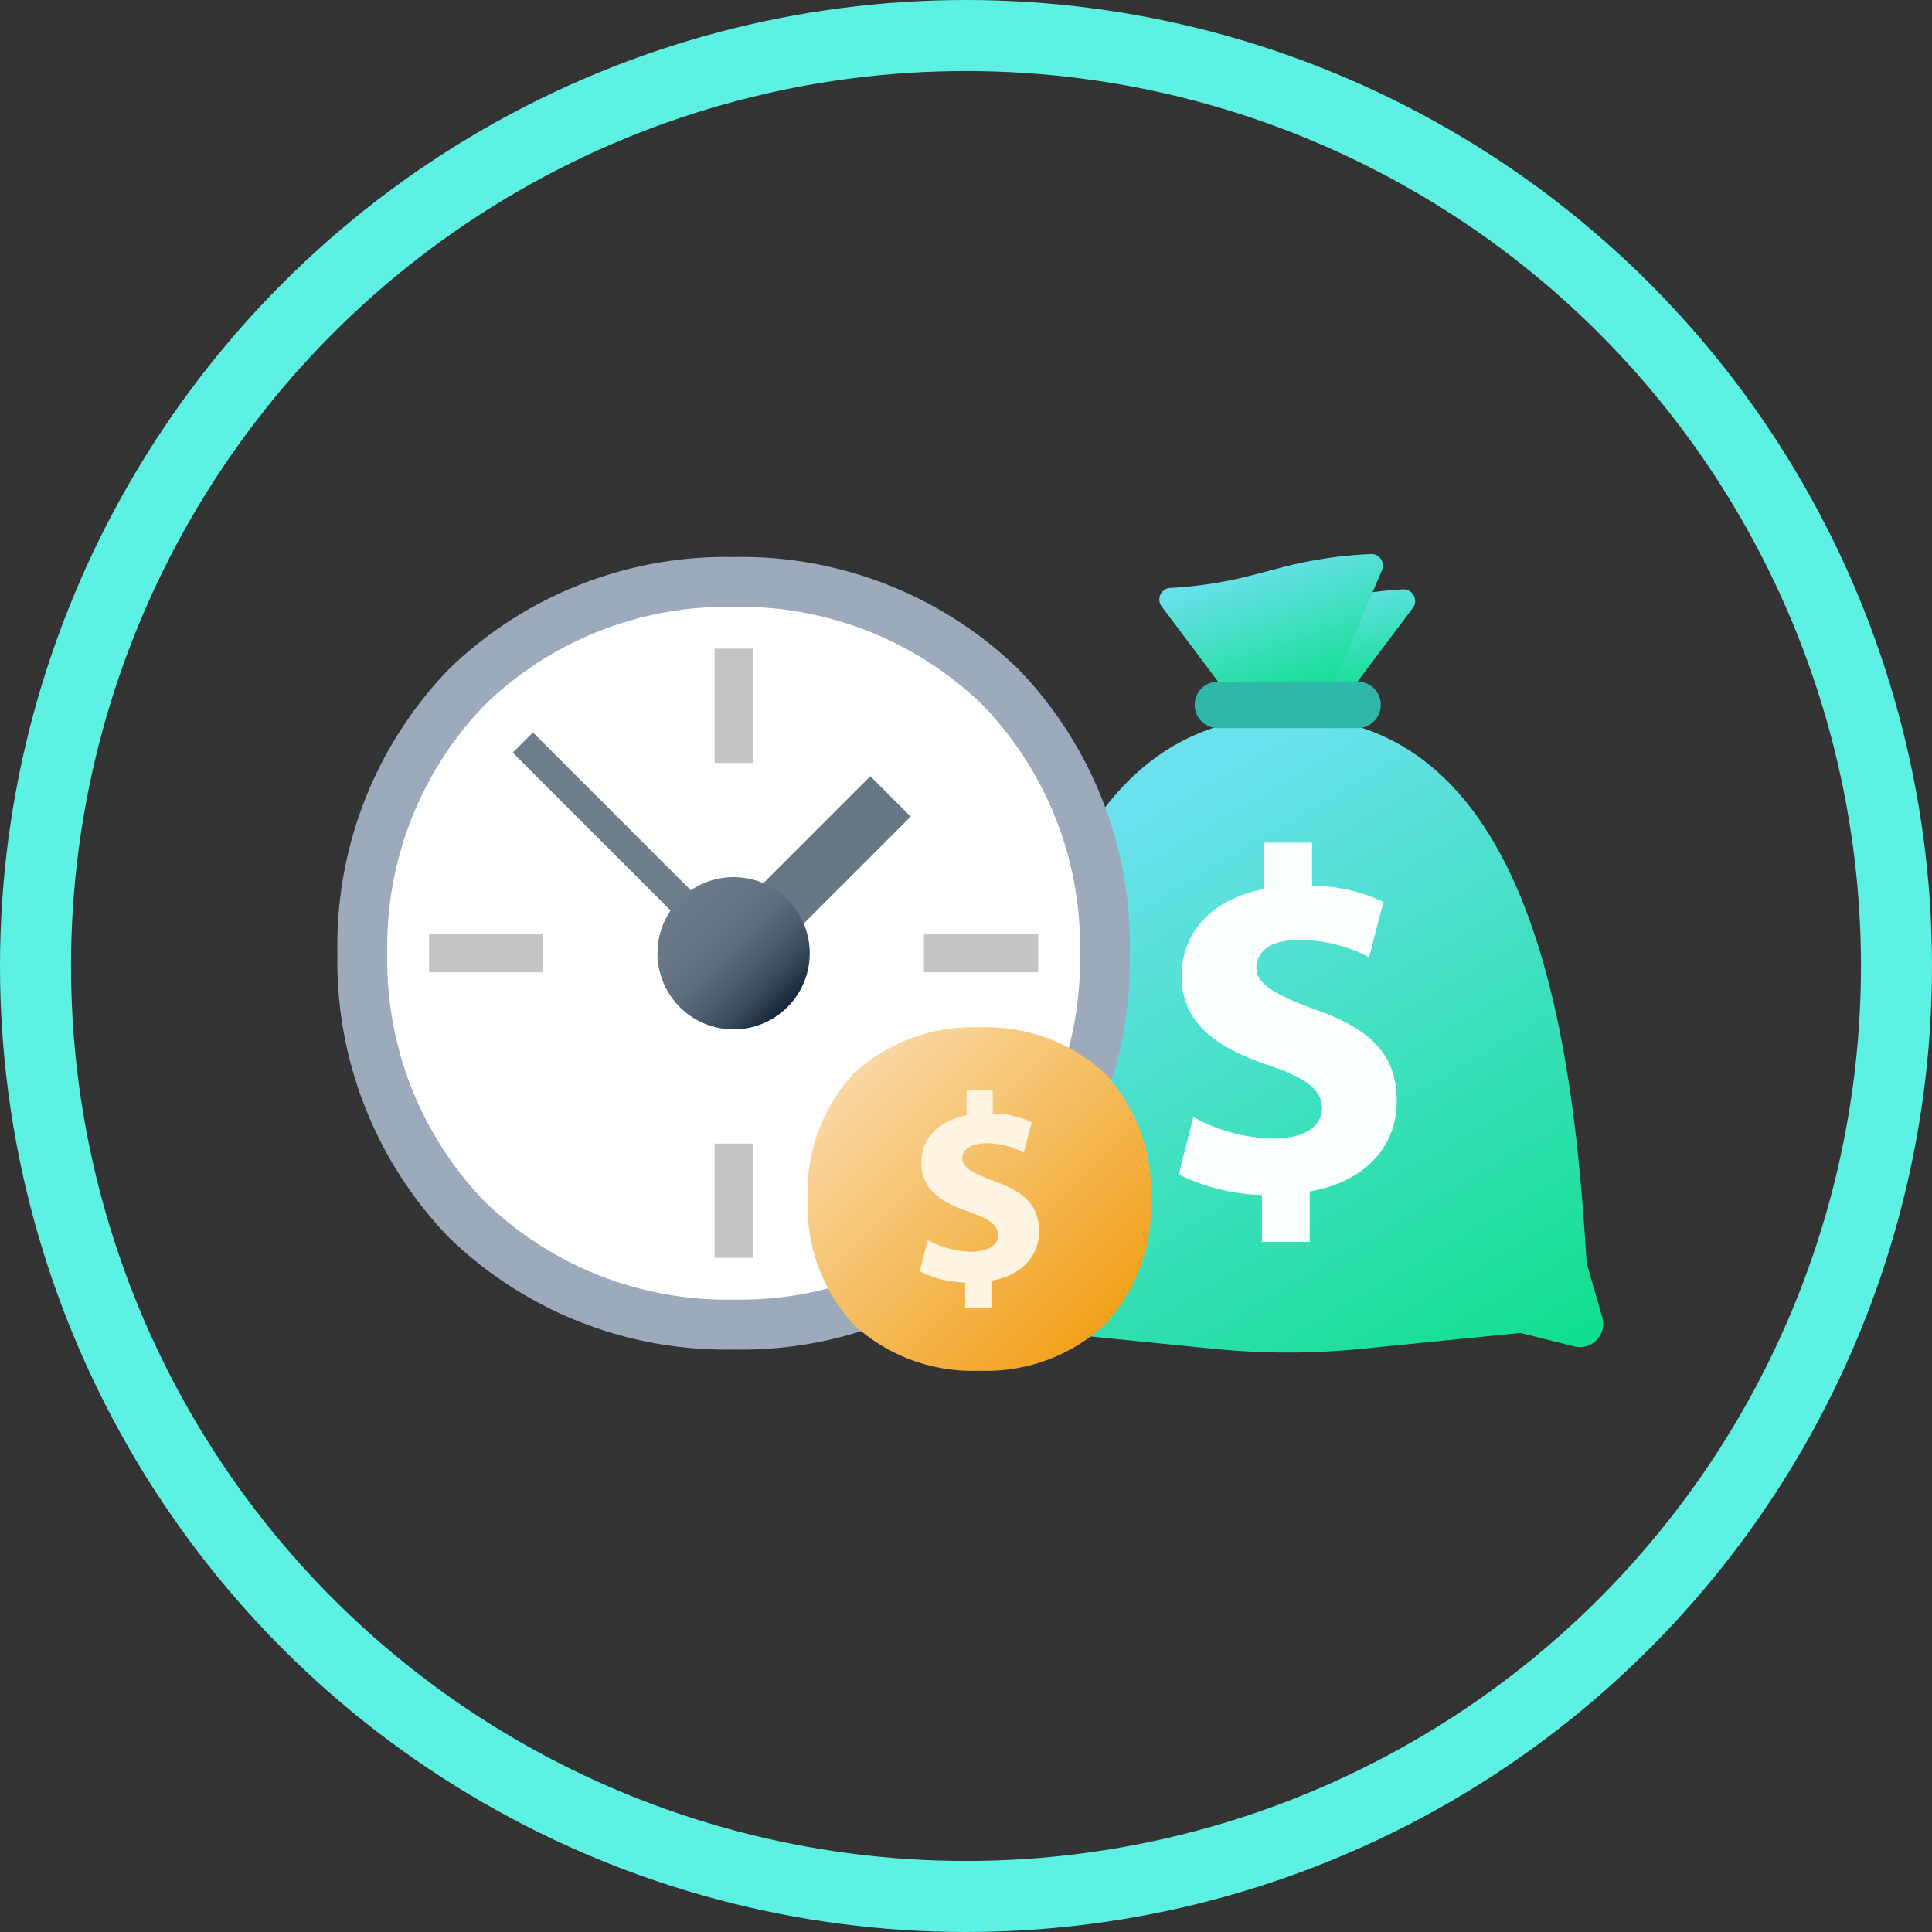 <svg xmlns="http://www.w3.org/2000/svg" xmlns:xlink="http://www.w3.org/1999/xlink" width="136" height="136" viewBox="0 0 136 136">
  <rect x="0" y="0" width="136" height="136" fill="#333333" stroke="none"/>
  <defs>
    <linearGradient id="linear-gradient" x1="0.5" x2="1.146" y2="1.096" gradientUnits="objectBoundingBox">
      <stop offset="0" stop-color="#6ce1ee"/>
      <stop offset="1" stop-color="#01de7e"/>
    </linearGradient>
    <linearGradient id="linear-gradient-4" x1="-4.23" y1="63.204" x2="-3.23" y2="63.204" gradientUnits="objectBoundingBox">
      <stop offset="0" stop-color="#152738"/>
      <stop offset="1" stop-color="#677786"/>
    </linearGradient>
    <linearGradient id="linear-gradient-5" x1="-261.814" y1="15.226" x2="-251.382" y2="15.226" gradientUnits="objectBoundingBox">
      <stop offset="0" stop-color="#152738"/>
      <stop offset="1" stop-color="#6e7d8c"/>
    </linearGradient>
    <linearGradient id="linear-gradient-6" x1="0.146" y1="0.146" x2="0.854" y2="0.854" gradientUnits="objectBoundingBox">
      <stop offset="0" stop-color="#6b7a8a"/>
      <stop offset="0.255" stop-color="#677686"/>
      <stop offset="0.46" stop-color="#5d6d7d"/>
      <stop offset="0.647" stop-color="#4c5c6d"/>
      <stop offset="0.823" stop-color="#354656"/>
      <stop offset="0.991" stop-color="#162839"/>
      <stop offset="1" stop-color="#152738"/>
    </linearGradient>
    <linearGradient id="linear-gradient-7" x1="0.134" y1="0.134" x2="0.866" y2="0.866" gradientUnits="objectBoundingBox">
      <stop offset="0" stop-color="#f9d8a4"/>
      <stop offset="1" stop-color="#f2a11a"/>
    </linearGradient>
  </defs>
  <g id="f1_b" transform="translate(-7439 5482)">
    <g id="椭圆_281" data-name="椭圆 281" transform="translate(7439 -5482)" fill="none" stroke="#5df1e3" stroke-width="5">
      <circle cx="68" cy="68" r="68" stroke="none"/>
      <circle cx="68" cy="68" r="65.5" fill="none"/>
    </g>
    <g id="组_17098" data-name="组 17098" transform="translate(7462.747 -5443)">
      <g id="组_17092" data-name="组 17092" transform="translate(44.696)">
        <g id="组_17091" data-name="组 17091">
          <path id="路径_32902" data-name="路径 32902" d="M72.147,36.812c17.859,0,20.169,24.428,21.042,38.484l1.1,3.819a1.638,1.638,0,0,1-1.971,2.041l-3.794-.949-11.2,1.121a51.981,51.981,0,0,1-10.35,0l-11.2-1.121-3.794.949a1.637,1.637,0,0,1-1.971-2.041l1.1-3.819C51.98,61.24,54.29,36.812,72.147,36.812Z" transform="translate(-49.941 -25.376)" fill="url(#linear-gradient)"/>
          <path id="路径_32903" data-name="路径 32903" d="M70.317,38.69H60.493a1.639,1.639,0,0,1-1.639-1.639h0a1.639,1.639,0,0,1,1.639-1.637h9.824a1.638,1.638,0,0,1,1.637,1.637h0A1.638,1.638,0,0,1,70.317,38.69Z" transform="translate(-43.199 -26.434)" fill="#2fb8a7"/>
          <path id="路径_32904" data-name="路径 32904" d="M72.086,31.716a28.857,28.857,0,0,0-5.63.9l-5.737,5.6h8.187L72.8,33.03A.824.824,0,0,0,72.086,31.716Z" transform="translate(-41.788 -29.233)" fill="url(#linear-gradient)"/>
          <path id="路径_32905" data-name="路径 32905" d="M73.112,31.444a.815.815,0,0,0-.769-1.142,29.863,29.863,0,0,0-6.324.954l-2,.525a28.973,28.973,0,0,1-5.814.908.815.815,0,0,0-.6,1.305l3.966,5.287h8.187l2.807-6.55h0Z" transform="translate(-44.273 -30.302)" fill="url(#linear-gradient)"/>
        </g>
        <path id="路径_32906" data-name="路径 32906" d="M67.437,66.419v3.552H64.071v-3.3a14,14,0,0,1-5.856-1.447l1.026-4.038A12.2,12.2,0,0,0,64.962,62.7c1.953,0,3.332-.79,3.332-2.136,0-1.3-1.128-2.138-3.685-3-3.685-1.228-6.192-2.962-6.192-6.294,0-3.079,2.138-5.452,5.823-6.141V41.868H67.6V44.9a11.973,11.973,0,0,1,5.032,1.144L71.61,49.929a10.636,10.636,0,0,0-4.964-1.212c-2.24,0-2.963,1.01-2.963,1.969,0,1.094,1.212,1.851,4.14,2.928,4.123,1.447,5.739,3.332,5.739,6.478C73.562,63.155,71.442,65.731,67.437,66.419Z" transform="translate(-43.682 -21.551)" fill="#f8fffd"/>
      </g>
      <g id="组_17096" data-name="组 17096" transform="translate(0 0.211)">
        <path id="路径_32907" data-name="路径 32907" d="M72.413,78.337A28,28,0,0,1,52.39,86.21a28,28,0,0,1-20.023-7.873A27.99,27.99,0,0,1,24.5,58.316a27.991,27.991,0,0,1,7.871-20.023A27.994,27.994,0,0,1,52.39,30.422a27.994,27.994,0,0,1,20.023,7.871,27.991,27.991,0,0,1,7.871,20.023A27.99,27.99,0,0,1,72.413,78.337Z" transform="translate(-24.496 -30.422)" fill="#9daabb"/>
        <path id="路径_32908" data-name="路径 32908" d="M68.377,74.3a24.471,24.471,0,0,1-17.5,6.88,24.471,24.471,0,0,1-17.5-6.88A24.464,24.464,0,0,1,26.5,56.8a24.461,24.461,0,0,1,6.88-17.5,24.464,24.464,0,0,1,17.5-6.88,24.464,24.464,0,0,1,17.5,6.88,24.461,24.461,0,0,1,6.88,17.5A24.464,24.464,0,0,1,68.377,74.3Z" transform="translate(-22.983 -28.909)" fill="#fff"/>
        <path id="路径_32912" data-name="路径 32912" d="M-7592.9,5320.654v-8.04h2.681v8.04Zm14.738-20.1v-2.679h8.041v2.679Zm-34.836,0v-2.679h8.04v2.679Zm20.1-14.738v-8.04h2.681v8.04Z" transform="translate(7619.455 -5271.323)" fill="#c4c4c4"/>
        <g id="组_17094" data-name="组 17094" transform="translate(26.473 15.428)">
          <rect id="矩形_3588" data-name="矩形 3588" width="15.619" height="4.02" transform="translate(0 11.045) rotate(-45.002)" fill="url(#linear-gradient-4)"/>
        </g>
        <g id="组_17095" data-name="组 17095" transform="translate(12.348 12.348)">
          <rect id="矩形_3589" data-name="矩形 3589" width="2.011" height="20.979" transform="translate(0 1.422) rotate(-45)" fill="url(#linear-gradient-5)"/>
        </g>
        <path id="路径_32909" data-name="路径 32909" d="M48.043,48.611a5.359,5.359,0,1,1-5.359-5.361A5.359,5.359,0,0,1,48.043,48.611Z" transform="translate(-14.79 -20.717)" fill="url(#linear-gradient-6)"/>
      </g>
      <g id="组_17097" data-name="组 17097" transform="translate(33.109 33.32)">
        <path id="路径_32910" data-name="路径 32910" d="M55.43,49.271a12.334,12.334,0,0,0-8.844,3.241,12.326,12.326,0,0,0-3.241,8.844A12.326,12.326,0,0,0,46.586,70.2a12.334,12.334,0,0,0,8.844,3.241A12.33,12.33,0,0,0,64.272,70.2a12.328,12.328,0,0,0,3.243-8.844,12.328,12.328,0,0,0-3.243-8.844A12.33,12.33,0,0,0,55.43,49.271Z" transform="translate(-43.345 -49.271)" fill="url(#linear-gradient-7)"/>
        <path id="路径_32911" data-name="路径 32911" d="M52.881,65.206v1.939H51.035V65.336a7.57,7.57,0,0,1-3.2-.789l.566-2.2a6.669,6.669,0,0,0,3.128.829,3.257,3.257,0,0,0,.508-.054c.787-.121,1.317-.506,1.317-1.114,0-.578-.429-.984-1.317-1.367-.213-.091-.429-.183-.7-.272-2.015-.678-3.39-1.62-3.39-3.446,0-1.677,1.168-2.977,3.183-3.353v-1.79h1.846v1.658a6.624,6.624,0,0,1,2.749.622l-.564,2.127a5.857,5.857,0,0,0-2.714-.659,2.549,2.549,0,0,0-.413.051c-.873.118-1.207.566-1.207,1.022s.367.79,1.207,1.175c.293.135.639.274,1.054.427,2.261.79,3.146,1.827,3.146,3.541C56.235,63.417,55.066,64.831,52.881,65.206Z" transform="translate(-39.95 -47.376)" fill="#fff4e2"/>
      </g>
    </g>
  </g>
</svg>
